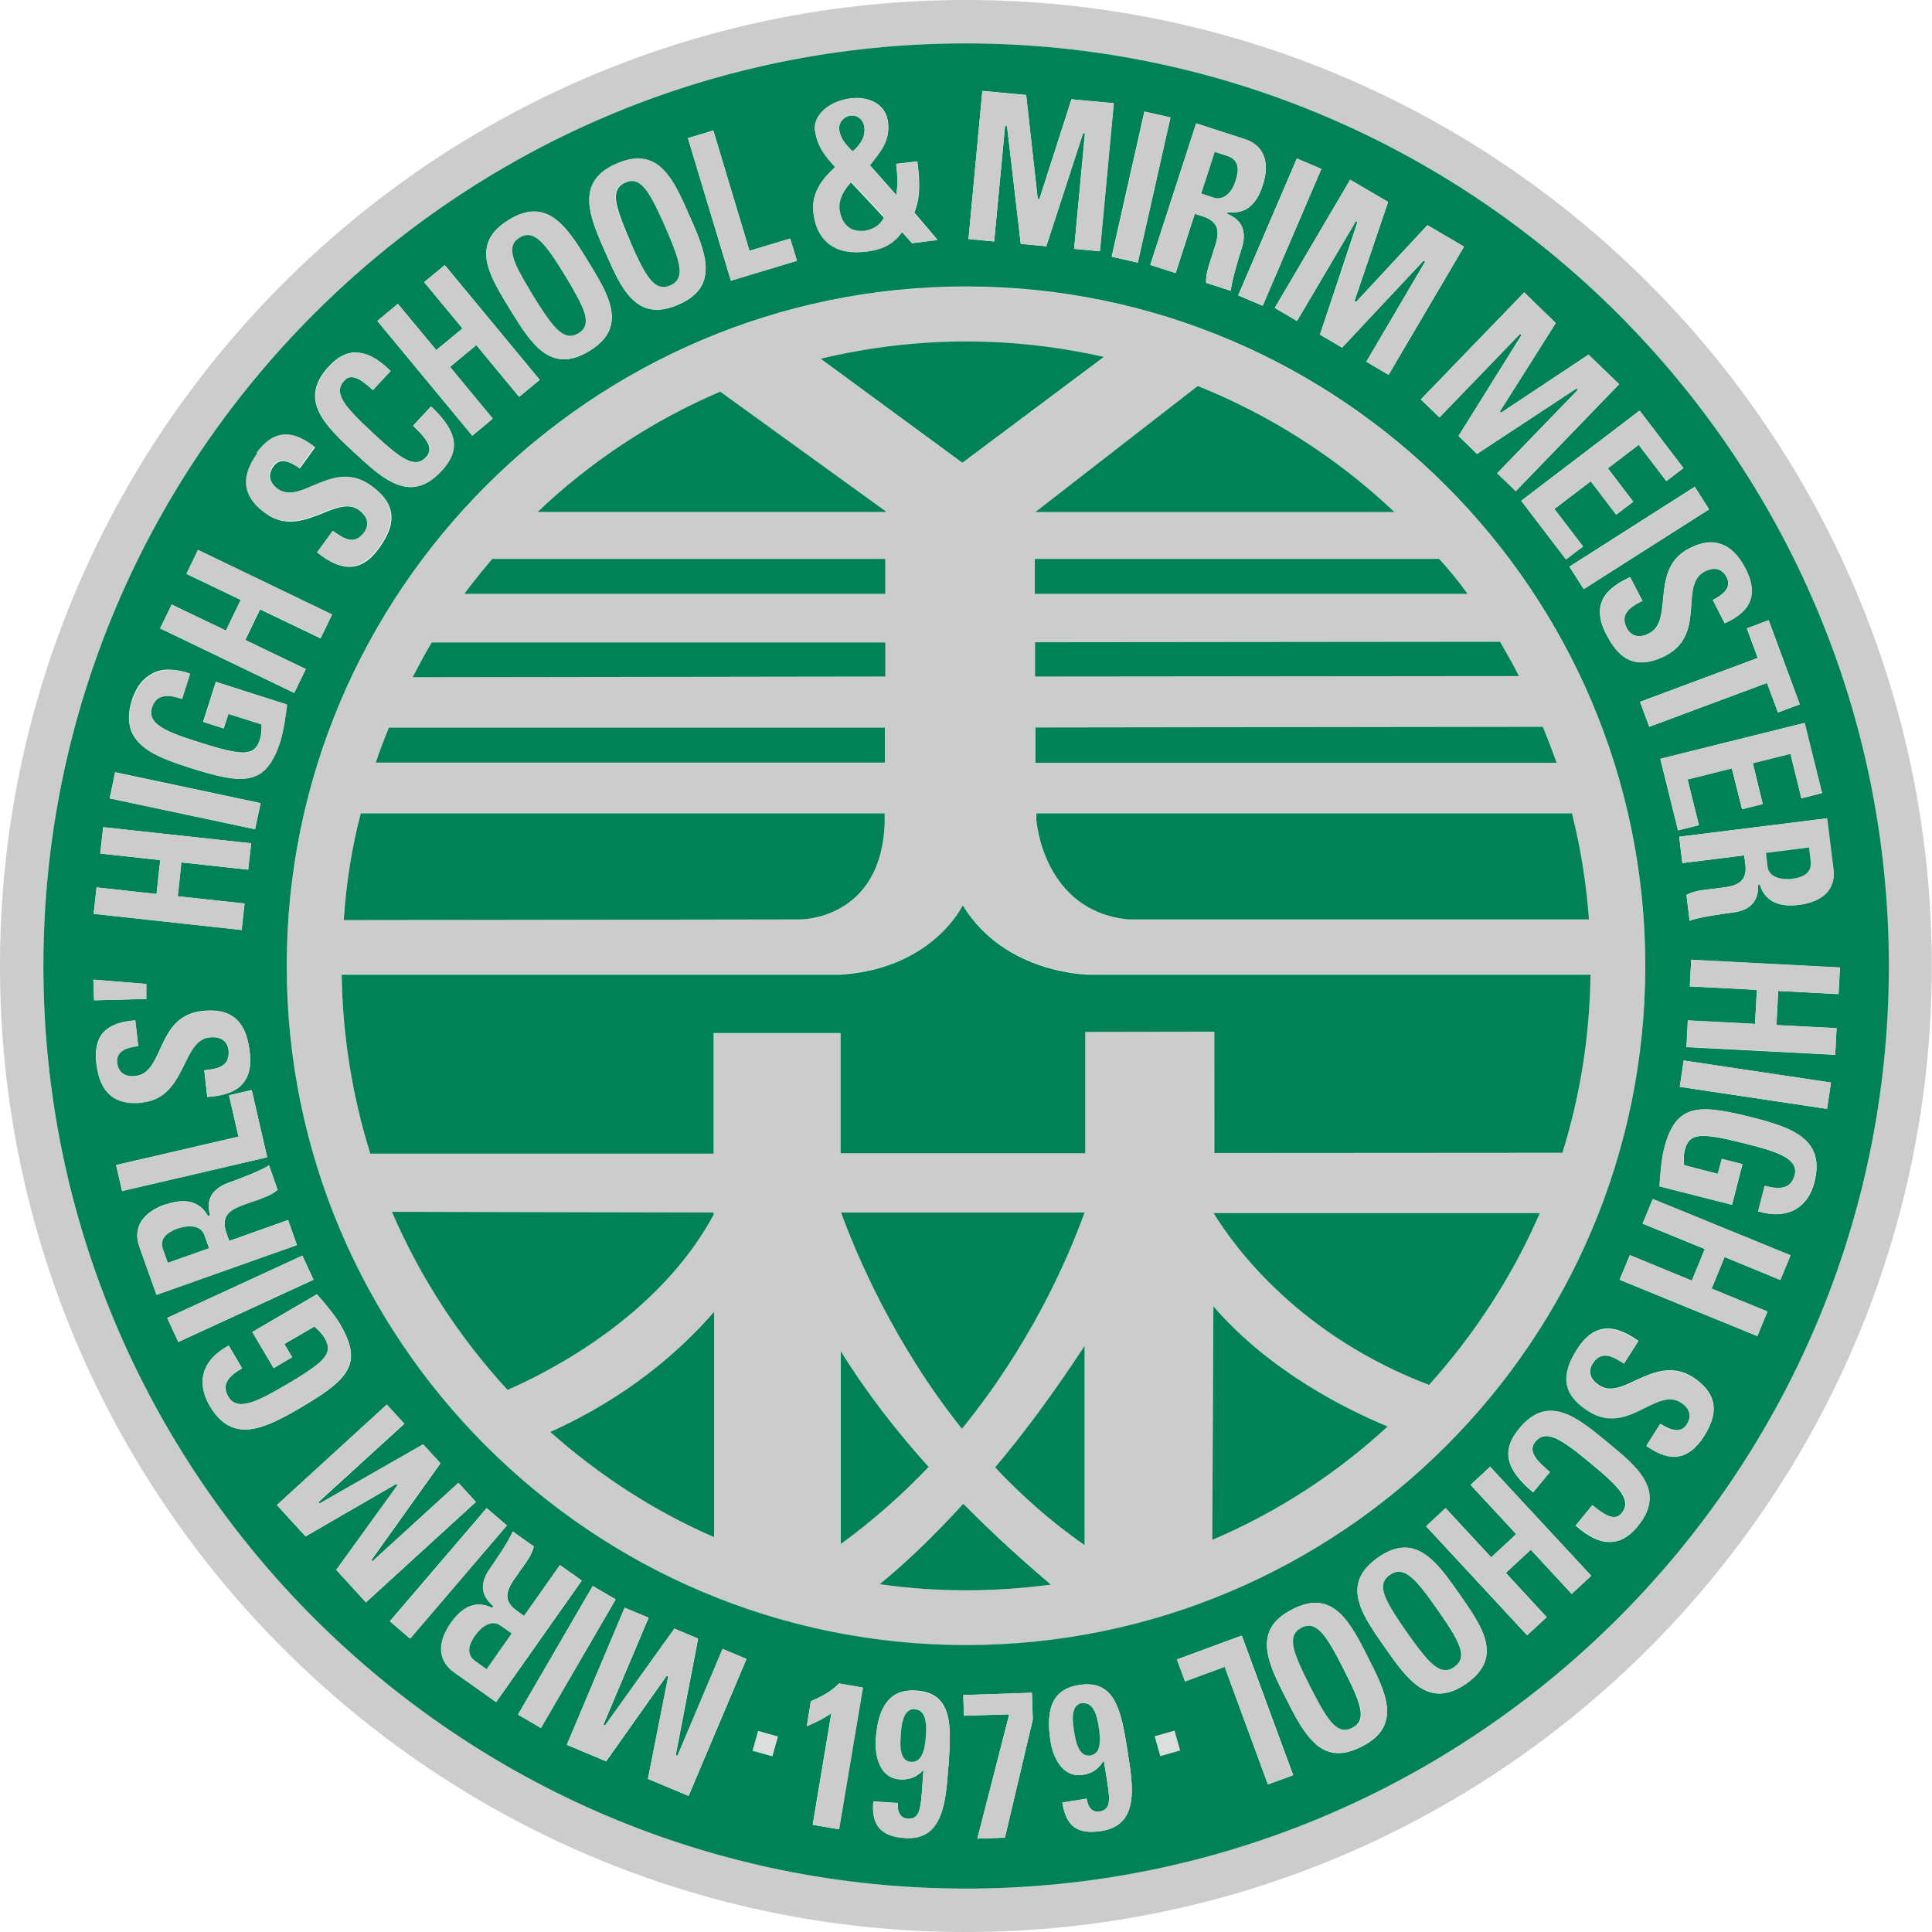 <?xml version="1.0" encoding="UTF-8"?>
<svg id="_레이어_2" data-name="레이어 2" xmlns="http://www.w3.org/2000/svg" viewBox="0 0 85.04 85.04">
  <defs>
    <style>
      .cls-1 {
        fill: #ccc;
      }

      .cls-2 {
        fill: none;
      }

      .cls-3 {
        fill: #dcdddd;
      }

      .cls-4 {
        fill: #008156;
      }
    </style>
  </defs>
  <g id="_레이어_1-2" data-name="레이어 1">
    <g>
      <path class="cls-4" d="M37.5,6.63l.03.03.03-.02c.37-.33.53-.66.49-1.01h0c-.02-.18-.09-.32-.2-.42-.11-.1-.26-.14-.42-.12-.27.03-.53.28-.49.63.05.4.34.7.56.91Z"/>
      <g>
        <path class="cls-2" d="M37.5,6.63l.03.03.03-.02c.37-.33.53-.66.49-1.01h0c-.02-.18-.09-.32-.2-.42-.11-.1-.26-.14-.42-.12-.27.03-.53.28-.49.63.05.4.34.7.56.91Z"/>
        <path class="cls-1" d="M42.51,0C19.08,0,0,19.08,0,42.52s19.08,42.52,42.51,42.52,42.52-19.08,42.52-42.52S65.96,0,42.51,0ZM42.51,83.13C20.13,83.13,1.91,64.9,1.91,42.52S20.13,1.91,42.51,1.91s40.62,18.22,40.62,40.61-18.23,40.61-40.62,40.61Z"/>
        <path class="cls-1" d="M12.62,42.53c0,16.48,13.41,29.89,29.9,29.89s29.9-13.42,29.9-29.89-13.41-29.91-29.9-29.91-29.9,13.43-29.9,29.91ZM19,28.29h19.97s-.01,1.49-.01,1.49l-20.81.03c.27-.52.55-1.03.84-1.52ZM17.12,32.04h21.83s0,1.54,0,1.54h-22.41c.17-.53.38-1.04.58-1.54ZM15.88,35.8h23.06v.45c-.18,4.28-3.74,4.22-3.74,4.22l-20.07.03c.11-1.61.35-3.19.75-4.7ZM17.25,53.34l14.16.03v.1c-2.4,4.43-7.15,6.87-9.07,7.71-2.1-2.3-3.83-4.92-5.09-7.84ZM24.22,63.03c3.44-1.54,5.75-3.6,7.2-5.29v9.92c-2.64-1.16-5.06-2.73-7.2-4.63ZM42.52,70c-1.29,0-2.55-.09-3.8-.27.85-.7,2.13-1.86,3.68-3.54,1.46,1.48,2.85,2.7,3.86,3.56-1.23.16-2.47.25-3.74.25ZM37.01,67.95v-8.49c1.13,1.85,2.49,3.57,3.86,5.09-1.12,1.18-2.41,2.33-3.86,3.39ZM47.74,68.01c-1.49-1.02-2.79-2.2-3.94-3.42,1.25-1.48,2.58-3.27,3.94-5.35v8.77ZM42.34,62.89c-2.97-3.72-4.62-7.63-5.32-9.52h10.72c-.81,2.24-2.47,5.93-5.4,9.52ZM53.36,67.78l.05-10.28c2.48,2.87,5.84,4.53,7.67,5.29-2.25,2.07-4.85,3.77-7.72,4.99ZM62.9,60.96c-5.66-2.16-8.49-5.95-9.48-7.56v-.03h14.36c-1.21,2.81-2.86,5.36-4.88,7.58ZM68.76,50.73h-15.33s.01-5.33.01-5.33h-5.67s0,5.35,0,5.35h-10.77v-5.28h-5.59s0,5.29,0,5.29h-15.11c-.78-2.49-1.22-5.13-1.26-7.88h21.97c4.06-.24,5.37-3.03,5.37-3.03,1.87,3.05,5.6,3.03,5.6,3.03h22.02c-.04,2.73-.46,5.36-1.24,7.84ZM69.93,40.47h-20.29c-3.73-.38-4.03-4.35-4.03-4.35l-.02-.04v-.28h23.58c.38,1.51.63,3.07.75,4.67ZM68.52,33.59h-22.94v-1.57l22.33-.03c.23.53.42,1.06.61,1.6ZM66.86,29.76l-21.29.02v-1.5s20.46-.02,20.46-.02c.29.49.58,1,.83,1.51ZM64.6,26.14h-19.03v-1.54s17.79,0,17.79,0c.44.5.86,1.01,1.25,1.54ZM61.38,22.54h-15.81l7.15-5.55c3.25,1.3,6.18,3.19,8.66,5.55ZM42.52,15.04c2.09,0,4.11.24,6.07.68l-6.23,4.66-6.24-4.58c2.06-.49,4.2-.76,6.4-.76ZM31.7,17.25l7.29,5.27v.03h-15.33c2.33-2.21,5.05-4.01,8.04-5.3ZM38.98,24.6v1.54h-18.53c.39-.53.81-1.04,1.23-1.54h17.31Z"/>
        <path class="cls-4" d="M38.97,26.14v-1.54s-17.3,0-17.3,0c-.42.5-.84,1.01-1.23,1.54h18.52Z"/>
        <path class="cls-4" d="M38.97,28.28h-19.97c-.3.5-.57,1.01-.84,1.53l20.81-.03v-1.5Z"/>
        <path class="cls-4" d="M38.95,32.03h-21.83c-.21.51-.41,1.02-.58,1.54h22.41s0-1.54,0-1.54Z"/>
        <path class="cls-4" d="M48.59,15.71c-1.96-.44-3.98-.68-6.07-.68-2.2,0-4.34.27-6.4.76l6.24,4.58,6.23-4.66Z"/>
        <path class="cls-4" d="M38.99,22.51l-7.29-5.27c-2.99,1.28-5.71,3.08-8.04,5.3h15.33v-.03Z"/>
        <path class="cls-4" d="M38.94,36.25v-.45H15.88c-.4,1.52-.64,3.09-.75,4.7l20.07-.03s3.57.05,3.74-4.22Z"/>
        <path class="cls-4" d="M61.38,22.54c-2.49-2.36-5.42-4.25-8.66-5.55l-7.15,5.55h15.81Z"/>
        <path class="cls-4" d="M40.87,64.56c-1.37-1.52-2.73-3.25-3.86-5.09v8.49c1.45-1.06,2.74-2.21,3.86-3.39Z"/>
        <path class="cls-4" d="M31.41,53.47v-.1l-14.16-.03c1.26,2.92,2.98,5.54,5.09,7.84,1.92-.84,6.68-3.28,9.07-7.71Z"/>
        <path class="cls-4" d="M42.4,66.19c-1.54,1.69-2.83,2.85-3.68,3.54,1.25.18,2.51.27,3.8.27s2.51-.09,3.74-.25c-1.01-.85-2.4-2.08-3.86-3.56Z"/>
        <path class="cls-4" d="M42.37,39.86s-1.31,2.78-5.37,3.04H15.04c.04,2.74.48,5.38,1.26,7.88h15.11s0-5.31,0-5.31h5.59v5.29h10.77v-5.34s5.68-.01,5.68-.01v5.34s15.32-.01,15.32-.01c.78-2.49,1.2-5.12,1.24-7.84h-22.02s-3.73.02-5.6-3.03Z"/>
        <path class="cls-4" d="M24.22,63.03c2.14,1.9,4.56,3.48,7.21,4.63v-9.92c-1.46,1.69-3.78,3.75-7.21,5.29Z"/>
        <path class="cls-4" d="M45.57,29.78l21.29-.02c-.26-.51-.54-1.01-.83-1.51l-20.47.02v1.5Z"/>
        <path class="cls-4" d="M53.42,53.4c.99,1.61,3.82,5.4,9.48,7.56,2.01-2.23,3.67-4.78,4.88-7.57h-14.36s0,.01,0,.01Z"/>
        <path class="cls-4" d="M45.6,36.08l.02.04s.29,3.97,4.03,4.35h20.29c-.12-1.6-.37-3.16-.75-4.67h-23.58v.28Z"/>
        <path class="cls-4" d="M42.34,62.89c2.93-3.59,4.59-7.28,5.4-9.52h-10.72c.69,1.89,2.35,5.8,5.32,9.52Z"/>
        <path class="cls-4" d="M45.58,33.58h22.94c-.19-.53-.39-1.06-.61-1.59l-22.33.03v1.56Z"/>
        <path class="cls-4" d="M53.41,57.5l-.05,10.28c2.87-1.22,5.47-2.92,7.72-4.99-1.83-.76-5.19-2.42-7.67-5.29Z"/>
        <path class="cls-4" d="M47.74,68.01v-8.77c-1.36,2.08-2.69,3.87-3.94,5.35,1.15,1.22,2.45,2.39,3.94,3.42Z"/>
        <path class="cls-4" d="M45.57,26.14h19.03c-.38-.53-.8-1.04-1.25-1.54h-17.8v1.54Z"/>
        <path class="cls-4" d="M42.51,1.91C20.13,1.91,1.91,20.13,1.91,42.52s18.22,40.61,40.61,40.61,40.62-18.22,40.62-40.61S64.9,1.91,42.51,1.91ZM78.31,43.62h-.04s-.08,1.46-.08,1.46v.04s2.65.14,2.65.14l-.06,1.17-6.55-.34.06-1.17,2.92.15h.04s.08-1.46.08-1.46v-.04s-2.95-.15-2.95-.15l.06-1.17,6.55.34-.06,1.17-2.61-.14ZM75.91,55.33l-.57,1.39,2.46,1.01-.45,1.08-6.06-2.48.45-1.08,2.73,1.12.57-1.39-2.74-1.12.45-1.08,6.06,2.48-.45,1.08-2.45-1.01ZM69.18,70.16l-1.8-1.95-1.1,1.02,1.8,1.95-.86.8-4.45-4.8.86-.8,2.01,2.17,1.1-1.02-2.01-2.17.86-.8,4.45,4.8-.86.8ZM65.42,72.92c-.08.44-.37.83-.88,1.19-1.66,1.15-2.6-.19-3.6-1.62-.68-.97-1.32-1.88-1.17-2.74.08-.44.37-.83.88-1.19.44-.31.83-.44,1.18-.44.98,0,1.68,1.01,2.42,2.06h0s.03-.02.03-.02h0s0,0,0,0h0s-.03.02-.03.02c.68.97,1.32,1.89,1.17,2.73ZM57.9,76.75c-.51-.45-.89-1.19-1.29-1.98-.79-1.55-1.53-3.02.27-3.93.37-.19.71-.29,1.02-.29.37,0,.71.14,1.02.41.51.45.89,1.19,1.29,1.98h0s.03-.01.03-.01h0l-.03.02c.79,1.55,1.53,3.02-.27,3.93-.82.42-1.47.38-2.04-.12ZM55.81,78.55l-1.89-5.15v-.04s-1.76.64-1.76.64l-.35-.96,2.85-1.05,2.26,6.14-1.1.4ZM70.09,66.26c.47.38.76.54.99.52.11-.01.21-.07.29-.17.23-.28.22-.56-.02-.92-.24-.34-.69-.75-1.35-1.29-1.29-1.07-1.95-1.51-2.43-.93-.37.44.19.92.59,1.28l.06.05-.74.89c-1.22-1.02-1.4-1.86-.62-2.8.58-.71,1.2-.93,1.92-.7.65.21,1.29.74,1.97,1.3h0s.02-.03.02-.03l-.02.03c1.34,1.11,2.61,2.16,1.32,3.71-.35.42-.71.64-1.12.67-.49.04-1.01-.2-1.6-.72l.73-.89ZM72.47,63.63l.61-.96c.4.25.89.47,1.17.02.23-.36.14-.72-.26-.97-.48-.31-1.01-.04-1.56.23-.72.36-1.54.77-2.51.15-.64-.41-.96-.87-.97-1.41,0-.5.25-.97.48-1.32.32-.5.68-.79,1.09-.87.46-.09.98.08,1.6.52l-.63.99c-.47-.3-.99-.61-1.38,0-.23.36-.11.72.31.98.46.29,1,.04,1.57-.23.74-.34,1.59-.73,2.51-.15.5.32.8.69.9,1.1.1.44-.03.94-.39,1.5-.32.5-.67.79-1.08.86-.43.08-.9-.07-1.45-.46ZM45.17,4.19l.5,4.54v.03s.08,0,.08,0l1.41-4.39,1.86.17-.61,6.52-1.13-.11.47-5.05v-.04s-.08,0-.08,0l-1.62,4.98-1.12-.11-.6-5.15v-.03s-.09,0-.09,0l-.48,5.08-1.13-.11.61-6.52,1.93.18ZM51.52,5.17l-1.44,6.39-1.15-.26,1.44-6.39,1.15.26ZM54.81,6.13c.39.13.67.37.81.71.14.35.13.81-.04,1.32-.28.88-.79,1.27-1.51,1.18h-.03s-.03.07-.03.07l.05.02c.28.13.93.45.59,1.52-.12.38-.46,1.48-.47,1.85l-1.09-.35c-.02-.36.1-.71.21-1.05.02-.06.04-.11.06-.17l.04-.14c.15-.45.28-.84.12-1.15-.09-.19-.29-.33-.59-.42l-.34-.11-.84,2.61-1.12-.36,2.02-6.23,2.16.7ZM58.16,7.44l-2.58,6.02-1.08-.46,2.58-6.02,1.08.46ZM61.1,8.89l-1.47,4.33v.03s.06.04.06.04l3.14-3.38,1.61.95-3.32,5.64-.98-.58,2.57-4.37.02-.03-.08-.04-3.58,3.82-.97-.57,1.64-4.93v-.03s-.06-.04-.06-.04l-2.59,4.4-.98-.58,3.32-5.64,1.67.98ZM68.48,14.22l-2.44,3.86-.02.03.06.05,3.84-2.55,1.35,1.3-4.55,4.71-.82-.79,3.55-3.67-.06-.06-4.38,2.88-.81-.79,2.75-4.41.02-.03-.06-.06-3.55,3.68-.82-.79,4.55-4.71,1.39,1.35ZM74.6,21.43l.63.99-5.52,3.51-.63-.99,5.51-3.51ZM73.35,21.18l-1.22-1.6-1.33,1.01-.03.02,1.12,1.47-.75.57-1.12-1.47-1.57,1.2-.03.02,1.26,1.65-.75.57-1.97-2.58,5.21-3.97,1.93,2.53-.75.57ZM79.18,39.83c-.92.11-1.49-.18-1.71-.87v-.03s-.09.01-.09.01v.06c0,.28,0,1.04-1.13,1.17-.42.05-1.54.21-1.88.36l-.14-1.14c.31-.17.68-.21,1.03-.25.06,0,.13-.01.19-.02l.14-.02c.47-.06.88-.1,1.1-.38.13-.16.17-.4.13-.71l-.05-.36-2.72.34-.14-1.16,6.5-.81.28,2.25c.11.86-.45,1.42-1.52,1.56ZM79.29,35.13l-.47-1.91v-.04s-1.63.4-1.63.4h-.04s.44,1.81.44,1.81l-.91.23-.44-1.76v-.04s-1.92.48-1.92.48h-.04s.5,2.02.5,2.02l-.92.23-.78-3.15,6.35-1.58.77,3.09-.91.23ZM78.26,31.36l-.48-1.3-5.18,1.93-.41-1.1,5.18-1.93-.48-1.3.96-.36,1.37,3.7-.96.36ZM77.04,26.41c-.15.41-.51.75-1.13,1.02l-.52-1.02c.42-.22.85-.53.61-1-.09-.18-.22-.3-.38-.35-.17-.06-.37-.03-.59.09-.51.26-.55.85-.59,1.47-.05.8-.11,1.71-1.14,2.24-.56.29-1.05.36-1.46.23-.57-.18-.91-.73-1.15-1.19-.27-.52-.34-.99-.2-1.38.15-.44.57-.8,1.26-1.12l.54,1.04c-.49.25-1.03.55-.69,1.2.09.17.21.28.36.33.18.06.41.03.64-.1.48-.25.54-.84.6-1.48.08-.82.17-1.74,1.13-2.24.54-.28.99-.35,1.4-.21.43.14.8.5,1.1,1.09.27.53.34.98.2,1.37ZM77.39,53.33l.29-1.13c.35.09.73.15,1,0,.15-.09.26-.25.32-.47.2-.79-.97-1.08-2.21-1.4-1.98-.5-2.44-.45-2.63.29-.05.18-.06.41-.03.64v.03s1.45.37,1.45.37h.04s.17-.65.17-.65l.91.23-.46,1.79-3.19-.81c.02-.36.08-1.18.2-1.65.52-2.02,1.53-1.98,3.9-1.38,1.77.45,3.19.97,2.72,2.83-.14.57-.44.99-.85,1.22-.43.24-.99.27-1.62.08ZM73.94,47.84l.17-1.16,6.48.97-.17,1.16-6.48-.97ZM42.52,12.61c16.49,0,29.9,13.43,29.9,29.91s-13.41,29.89-29.9,29.89-29.9-13.42-29.9-29.89,13.41-29.91,29.9-29.91ZM47.28,80.42c-.27-.2-.44-.56-.52-1.08l1.07-.17c.03.18.08.32.15.41.1.13.25.18.41.16.16-.03.27-.08.33-.18.17-.23.09-.67-.05-1.55-.02-.13-.04-.27-.07-.42l-.02-.1-.05.08c-.2.31-.48.49-.85.55-.29.05-.55-.01-.77-.17-.33-.24-.58-.72-.67-1.31-.24-1.51.15-2.29,1.24-2.47.49-.08.87-.01,1.16.2.63.46.8,1.52,1,2.75v.02c.24,1.49.51,3.18-1.14,3.45-.55.09-.94.03-1.22-.17ZM43.02,80.93l1.39-5.42v-.05s-1.98.06-1.98.06l-.03-.91,3.02-.1.04,1.18-1.23,5.2-1.22.04ZM41.74,77.78v.02c-.11,1.51-.23,3.21-1.9,3.1-.56-.04-.92-.18-1.14-.44-.22-.26-.31-.64-.26-1.17l1.08.07c-.01.19,0,.33.06.44.07.15.2.24.36.25.56.04.59-.41.67-1.62,0-.13.02-.28.03-.43v-.1s-.06.07-.06.07c-.27.26-.58.37-.96.35-.29-.02-.53-.13-.71-.34-.27-.31-.4-.83-.36-1.44.1-1.5.68-2.2,1.76-2.13.49.03.85.18,1.09.46.51.59.43,1.66.35,2.9ZM35.77,80.32l.82-4.91-.07.05c-.29.19-.63.36-1.01.52l.18-1.1c.4-.17.86-.39,1.24-.78l1.04.18-1.05,6.24-1.16-.2ZM28.52,78.3l.89-4.48v-.03s-.06-.03-.06-.03l-2.67,3.77-1.73-.73,2.55-6.03,1.05.44-1.99,4.71.08.03,3.05-4.26,1.04.44-.98,5.1v.03s.07.03.07.03l1.99-4.71,1.05.44-2.55,6.03-1.79-.75ZM22.8,75.47l3.29-5.66,1.01.59-3.29,5.66-1.01-.59ZM17.49,65.37l-.05-.05-3.99,2.31-1.26-1.38,4.84-4.42.77.84-3.75,3.42-.03.03.06.06,4.55-2.6.76.83-3.02,4.23-.02.02.05.06,3.78-3.45.77.84-4.84,4.42-1.3-1.43,2.7-3.73ZM9.24,61.89c-.3-.51-.39-1.01-.26-1.47.14-.47.51-.89,1.09-1.19l.59,1c-.31.18-.63.4-.71.7-.05.17-.01.36.11.56.41.7,1.45.09,2.56-.55,1.25-.73,1.7-1.1,1.8-1.46.05-.18,0-.35-.13-.59-.1-.16-.25-.33-.43-.48l-.02-.02-1.29.75-.03.02.34.58-.81.48-.94-1.59,2.84-1.66c.23.25.77.89,1.02,1.31.42.72.56,1.25.44,1.72-.18.68-.92,1.23-2.24,2-1.57.92-2.95,1.55-3.92-.11ZM4.53,45.47c.28-.33.74-.51,1.42-.56l.13,1.13c-.3.04-.5.09-.65.18-.21.12-.3.31-.28.55.05.43.35.65.82.59.57-.07.81-.6,1.07-1.17.33-.73.71-1.56,1.85-1.69,1.65-.19,1.99.87,2.1,1.82.07.59-.03,1.04-.3,1.36-.3.35-.81.55-1.57.6l-.13-1.17c.43-.05.77-.11.95-.34.1-.13.14-.31.12-.54-.05-.42-.36-.63-.86-.57-.54.06-.8.6-1.08,1.17-.36.74-.77,1.57-1.85,1.69-1.22.14-1.88-.42-2.03-1.71-.07-.59.03-1.04.29-1.35ZM6.89,39.35l.16-1.49-2.64-.29.13-1.16,6.51.71-.13,1.16-2.94-.32-.16,1.49,2.94.32-.13,1.16-6.51-.71.13-1.16,2.64.29ZM9.91,27.74l.03.02.64-1.32.02-.03-2.39-1.15.51-1.05,5.9,2.84-.51,1.05-2.63-1.26-.03-.02-.65,1.35,2.66,1.28-.51,1.05-5.9-2.84.51-1.05,2.35,1.13ZM15.66,15.52c.48,0,.98.27,1.53.81l-.78.84c-.44-.41-.73-.58-.96-.57-.11,0-.21.05-.3.15-.51.55.01,1.15,1.24,2.29.92.86,1.47,1.3,1.9,1.3,0,0,.01,0,.02,0,.17,0,.31-.08.45-.23.39-.42-.13-.93-.52-1.31l-.06-.06.79-.85c1.17,1.1,1.3,1.93.46,2.84-.43.46-.85.69-1.3.71-.87.03-1.68-.73-2.55-1.53h0c-1.27-1.19-2.48-2.31-1.1-3.79.37-.4.75-.6,1.16-.61,0,0,.02,0,.02,0ZM17.51,13.37l1.67,2.01.02.03,1.13-.93.03-.02-1.69-2.04.91-.75,4.18,5.05-.91.75-1.86-2.25-.02-.03-1.16.96,1.88,2.28-.9.75-4.18-5.05.9-.75ZM21.44,10.82c.1-.44.41-.81.95-1.14.42-.26.79-.37,1.12-.37,1.02,0,1.69,1.07,2.38,2.2.62,1.01,1.2,1.96,1,2.8-.1.44-.41.81-.95,1.14-1.72,1.05-2.58-.35-3.49-1.83h0c-.62-1.01-1.21-1.96-1.01-2.8ZM30.35,9.5c.45,1.03.92,2.1.61,2.91-.16.42-.52.75-1.1,1-1.85.81-2.51-.7-3.21-2.29-.48-1.08-.92-2.1-.61-2.91.16-.42.52-.75,1.1-1,.36-.16.67-.22.94-.22,1.16,0,1.7,1.23,2.26,2.52ZM31.4,5.75l1.59,5.29,1.79-.54.3.98-2.91.87-1.89-6.27,1.12-.34ZM13.87,19.69l-.67.93c-.39-.27-.86-.52-1.17-.08-.25.35-.18.71.21.99.46.33,1.01.1,1.58-.15.74-.32,1.58-.68,2.52,0,.62.44.91.92.89,1.46-.02.5-.31.96-.55,1.3-.35.48-.73.75-1.14.8-.46.06-.97-.14-1.56-.61l.69-.95c.45.32.96.67,1.38.07.11-.15.15-.31.13-.47-.03-.19-.16-.37-.38-.53-.44-.32-1-.1-1.59.14-.76.3-1.63.65-2.51.01-.48-.35-.76-.73-.83-1.15-.07-.44.09-.94.48-1.48.35-.49.72-.75,1.13-.8.43-.06.9.12,1.42.54ZM6.44,43.97l-2.3.06-.03-.91,2.33.19v.67ZM7.47,29.48c.28,0,.58.06.89.17l-.35,1.11c-.34-.11-.72-.2-.99-.06-.16.08-.27.23-.34.45-.05.17-.04.33.03.47.24.47,1.14.76,2.09,1.06,1.94.62,2.41.59,2.64-.13.07-.23.08-.48.07-.64v-.03s-1.46-.46-1.46-.46l-.21.64-.9-.29.56-1.76,3.13,1c-.04.36-.15,1.17-.3,1.63-.64,1.99-1.65,1.89-3.98,1.15-1.14-.36-2.12-.73-2.51-1.48-.21-.41-.22-.91-.03-1.51.18-.56.5-.96.92-1.17.22-.11.46-.16.73-.16ZM11.47,35.35l-.24,1.15-6.4-1.36.24-1.15,6.4,1.36ZM10.46,50.04h.04s-.42-1.83-.42-1.83l1-.23.68,2.96-6.39,1.48-.26-1.14,5.35-1.24ZM7.28,53.02c.29-.1.55-.15.78-.15.47,0,.84.21,1.08.63l.02.03.08-.03v-.06c-.07-.28-.23-1.01.84-1.39.4-.14,1.46-.54,1.76-.76l.38,1.08c-.27.23-.62.35-.96.47-.06.02-.12.04-.18.06l-.14.05c-.45.16-.84.29-.99.61-.09.19-.08.43.02.72l.12.34,2.59-.92.39,1.1-6.18,2.19-.76-2.13c-.29-.81.13-1.49,1.15-1.85ZM13.31,55.27l.49,1.06-5.95,2.74-.49-1.06,5.95-2.74ZM17.16,71.36l4.26-4.98.89.76-4.26,4.98-.89-.76ZM19.85,71.44c.38-.54.79-.81,1.24-.81.18,0,.36.04.55.13h.03s.05-.06.05-.06l-.04-.04c-.21-.19-.76-.7-.11-1.62,0-.01.85-1.21,1-1.63l.93.66c-.09.35-.3.65-.51.94-.04.05-.07.1-.11.15l-.08.12c-.28.39-.51.72-.46,1.06.03.21.18.4.44.58l.29.21,1.58-2.24.96.68-3.77,5.35-1.85-1.31c-.7-.5-.75-1.29-.13-2.17ZM37.7,4.31c.32,0,.69.08.97.3.24.19.38.45.42.78.09.76-.3,1.25-.67,1.72-.04.05-.08.1-.11.14l-.02.02,1.17,1.32v-.08c.06-.43.06-.68-.01-1.3l.93-.11c.08.67.18,1.5-.13,2.24v.02s1.02,1.2,1.02,1.2l-1.12.14-.44-.49-.03.04c-.43.6-1.02.75-1.55.82-.69.08-1.24-.03-1.64-.34-.37-.29-.6-.75-.68-1.36-.11-.89.41-1.51.92-1.99l.03-.03-.02-.03c-.32-.36-.76-.85-.85-1.55-.09-.71.6-1.33,1.6-1.45.07,0,.15-.01.23-.01Z"/>
        <polygon class="cls-1" points="31.8 72.58 29.81 77.29 29.74 77.25 29.74 77.22 30.72 72.12 29.68 71.68 26.63 75.94 26.56 75.91 28.54 71.2 27.49 70.76 24.95 76.79 26.67 77.52 29.34 73.76 29.41 73.79 29.4 73.82 28.52 78.3 30.31 79.05 32.85 73.02 31.8 72.58"/>
        <polygon class="cls-1" points="26.09 69.81 22.8 75.47 23.81 76.06 27.1 70.4 26.09 69.81"/>
        <path class="cls-1" d="M19.98,73.61l1.85,1.31,3.77-5.35-.96-.68-1.58,2.24-.29-.21c-.26-.18-.4-.37-.44-.58-.06-.34.18-.68.46-1.06l.08-.12c.04-.05.07-.1.11-.15.21-.29.43-.59.51-.94l-.93-.66c-.14.42-.99,1.62-1,1.63-.65.92-.1,1.43.11,1.62l.04.04-.05.07h-.03c-.19-.1-.37-.15-.55-.15-.44,0-.86.27-1.24.81-.62.88-.57,1.67.13,2.17ZM20.91,72c.28-.4.73-.72,1.13-.44l.48.34-1.1,1.57-.48-.34c-.37-.26-.38-.63-.03-1.13Z"/>
        <path class="cls-4" d="M20.94,73.13l.48.34,1.1-1.57-.48-.34c-.4-.29-.85.04-1.13.44-.35.5-.34.87.03,1.13Z"/>
        <rect class="cls-1" x="16.46" y="68.67" width="6.55" height="1.17" transform="translate(-45.73 39.27) rotate(-49.48)"/>
        <polygon class="cls-1" points="20.94 66.11 20.17 65.27 16.39 68.72 16.34 68.66 16.36 68.63 19.38 64.4 18.62 63.57 14.07 66.17 14.01 66.11 14.04 66.08 17.79 62.66 17.02 61.82 12.19 66.24 13.45 67.62 17.44 65.31 17.49 65.37 14.79 69.1 16.1 70.53 20.94 66.11"/>
        <path class="cls-1" d="M15.4,60c.12-.46-.01-.99-.44-1.72-.25-.42-.79-1.06-1.02-1.31l-2.84,1.66.94,1.59.81-.48-.34-.58.03-.02,1.29-.75.02.02c.18.15.34.32.43.48.14.24.18.41.13.59-.09.36-.55.73-1.8,1.46-1.1.65-2.14,1.26-2.56.55-.12-.2-.15-.38-.11-.56.08-.3.4-.52.71-.7l-.59-1c-.58.31-.96.72-1.09,1.19-.13.45-.04.96.26,1.47.97,1.66,2.35,1.03,3.92.11,1.32-.77,2.06-1.32,2.24-2Z"/>
        <rect class="cls-1" x="7.31" y="56.58" width="6.55" height="1.17" transform="translate(-22.96 9.68) rotate(-24.74)"/>
        <path class="cls-1" d="M6.89,57l6.18-2.19-.39-1.1-2.59.92-.12-.34c-.11-.3-.11-.53-.02-.72.15-.31.54-.45.99-.61l.14-.05c.06-.02.12-.04.18-.06.34-.12.69-.24.96-.47l-.38-1.08c-.3.21-1.35.61-1.76.76-1.06.38-.91,1.11-.85,1.39v.06s-.07.03-.07.03l-.02-.03c-.24-.42-.6-.63-1.08-.63-.23,0-.49.05-.78.15-1.02.36-1.43,1.03-1.15,1.85l.76,2.13ZM7.23,54.48c.1-.16.3-.29.6-.4.46-.16,1.01-.17,1.18.3l.2.56-1.81.64-.2-.56c-.07-.2-.06-.39.03-.54Z"/>
        <path class="cls-4" d="M7.39,55.58l1.81-.64-.2-.56c-.16-.47-.72-.46-1.18-.3-.3.11-.49.24-.6.4-.1.15-.11.33-.03.54l.2.56Z"/>
        <polygon class="cls-1" points="11.76 50.94 11.08 47.98 10.08 48.22 10.5 50.04 10.46 50.04 5.11 51.29 5.38 52.43 11.76 50.94"/>
        <path class="cls-1" d="M6.28,48.53c1.08-.12,1.49-.96,1.85-1.69.28-.57.54-1.11,1.08-1.17.5-.06.81.15.86.57.03.23-.01.4-.12.54-.18.23-.52.29-.95.34l.13,1.17c.76-.05,1.27-.24,1.57-.6.27-.32.37-.77.3-1.36-.11-.94-.45-2-2.1-1.82-1.14.13-1.52.96-1.85,1.69-.26.57-.5,1.1-1.07,1.17-.47.05-.77-.16-.82-.59-.03-.24.07-.43.28-.55.15-.09.35-.14.65-.18l-.13-1.13c-.67.04-1.14.22-1.42.56-.26.31-.36.75-.29,1.35.15,1.29.81,1.85,2.03,1.71Z"/>
        <polygon class="cls-1" points="4.14 44.03 6.44 43.97 6.44 43.31 4.11 43.12 4.14 44.03"/>
        <polygon class="cls-1" points="10.64 40.94 10.77 39.77 7.83 39.45 7.99 37.96 10.93 38.28 11.06 37.12 4.55 36.41 4.42 37.57 7.06 37.86 6.89 39.35 4.25 39.06 4.13 40.23 10.64 40.94"/>
        <rect class="cls-1" x="7.56" y="31.97" width="1.17" height="6.54" transform="translate(-28.02 35.91) rotate(-78.03)"/>
        <path class="cls-1" d="M5.82,30.81c-.19.6-.18,1.09.03,1.51.39.75,1.37,1.11,2.51,1.48,2.33.74,3.34.84,3.98-1.15.15-.46.26-1.28.3-1.63l-3.13-1-.56,1.76.9.29.21-.64,1.46.46v.03c.01.17,0,.41-.07.64-.23.73-.7.75-2.64.13-.95-.3-1.85-.59-2.09-1.06-.07-.14-.09-.3-.03-.47.07-.22.19-.37.34-.45.28-.14.66-.05.99.06l.35-1.11c-.31-.12-.62-.17-.89-.17s-.51.05-.73.16c-.42.21-.74.61-.92,1.17Z"/>
        <polygon class="cls-1" points="12.95 30.5 13.46 29.45 10.79 28.17 11.44 26.81 11.48 26.83 14.11 28.09 14.61 27.04 8.71 24.2 8.2 25.26 10.59 26.4 10.58 26.44 9.94 27.76 9.91 27.74 7.55 26.61 7.05 27.66 12.95 30.5"/>
        <path class="cls-1" d="M11.32,19.95c-.39.54-.55,1.04-.48,1.48.07.42.35.81.83,1.15.88.64,1.75.29,2.51-.01.59-.23,1.15-.46,1.59-.14.22.16.35.34.38.53.03.16-.02.32-.13.47-.43.59-.93.25-1.38-.07l-.69.95c.59.47,1.1.67,1.56.61.41-.05.79-.33,1.14-.8.25-.34.53-.8.55-1.3.02-.54-.27-1.02-.89-1.46-.94-.67-1.77-.31-2.52,0-.57.25-1.11.48-1.58.15-.38-.28-.46-.64-.21-.99.31-.43.79-.19,1.17.08l.67-.93c-.53-.42-.99-.6-1.42-.54-.41.05-.78.32-1.13.8Z"/>
        <path class="cls-1" d="M15.59,19.91h0c.86.81,1.68,1.56,2.55,1.53.45-.02.88-.25,1.3-.71.85-.91.72-1.73-.46-2.84l-.79.85.06.06c.38.37.91.89.52,1.31-.14.15-.28.22-.45.23,0,0-.01,0-.02,0-.43,0-.98-.44-1.9-1.3-1.23-1.14-1.75-1.74-1.24-2.29.09-.1.19-.14.3-.15.23,0,.52.16.96.57l.78-.84c-.55-.55-1.06-.81-1.53-.81,0,0-.02,0-.02,0-.41,0-.78.21-1.16.61-1.37,1.48-.17,2.6,1.1,3.79Z"/>
        <polygon class="cls-1" points="21.69 18.42 19.8 16.14 20.96 15.19 20.99 15.21 22.85 17.46 23.75 16.72 19.57 11.67 18.67 12.42 20.36 14.46 20.33 14.48 19.2 15.42 19.18 15.39 17.51 13.37 16.61 14.12 20.78 19.17 21.69 18.42"/>
        <path class="cls-1" d="M22.45,13.62c.91,1.48,1.77,2.88,3.49,1.83.53-.33.84-.7.95-1.14.2-.85-.38-1.8-1-2.8-.69-1.12-1.35-2.2-2.38-2.2-.33,0-.7.11-1.12.37-.53.33-.84.7-.95,1.14-.2.84.39,1.79,1.01,2.8h0ZM22.87,10.46c.64-.39,1.12.24,2,1.67.45.73.75,1.26.86,1.66.12.42.04.69-.27.88-.12.08-.24.11-.36.11-.48,0-.93-.63-1.64-1.78-.45-.73-.75-1.26-.86-1.66-.12-.42-.04-.69.27-.88Z"/>
        <path class="cls-4" d="M23.46,13c.71,1.15,1.16,1.78,1.64,1.78.12,0,.24-.04.36-.11.31-.19.39-.46.27-.88-.12-.4-.42-.93-.86-1.66-.88-1.43-1.36-2.06-2-1.67-.31.19-.39.46-.27.88.11.4.42.93.86,1.66Z"/>
        <path class="cls-1" d="M26.04,8.2c-.31.8.13,1.83.61,2.91.7,1.59,1.36,3.1,3.21,2.29.57-.25.93-.58,1.1-1,.32-.81-.15-1.88-.61-2.91-.56-1.29-1.1-2.52-2.26-2.52-.28,0-.59.07-.94.22-.58.25-.94.58-1.1,1ZM27.51,8.04c.68-.3,1.08.39,1.75,1.93.51,1.17.75,1.84.59,2.24-.06.15-.18.27-.36.35-.1.05-.2.07-.3.07-.52,0-.89-.7-1.46-2-.52-1.17-.75-1.84-.59-2.25.06-.15.18-.27.36-.35Z"/>
        <path class="cls-4" d="M27.74,10.63c.57,1.3.94,2,1.46,2,.09,0,.19-.02.3-.07.18-.08.3-.19.36-.35.16-.4-.08-1.07-.59-2.24-.68-1.54-1.07-2.23-1.75-1.93-.18.08-.3.19-.36.35-.16.4.08,1.07.59,2.25Z"/>
        <polygon class="cls-1" points="35.08 11.48 34.78 10.5 32.99 11.04 31.4 5.75 30.28 6.08 32.17 12.36 35.08 11.48"/>
        <path class="cls-1" d="M35.88,5.78c.08.7.52,1.19.85,1.55l.02.03-.03.03c-.52.48-1.03,1.1-.92,1.99.07.61.3,1.06.68,1.36.4.31.95.43,1.64.34.52-.06,1.11-.21,1.55-.82l.03-.04.44.49,1.12-.14-1.03-1.2v-.02c.31-.74.22-1.57.14-2.24l-.93.11c.07.62.08.86.02,1.3v.08s-1.18-1.32-1.18-1.32l.02-.02s.08-.1.11-.14c.38-.47.77-.96.67-1.72-.04-.33-.18-.6-.42-.78-.28-.22-.65-.3-.97-.3-.08,0-.16,0-.23.01-1,.12-1.69.75-1.6,1.45ZM38.92,9.56v.02c-.18.32-.49.52-.89.57-.05,0-.1,0-.14,0-.23,0-.43-.07-.58-.21-.18-.16-.3-.42-.34-.73-.06-.47.23-.89.48-1.17l.03-.03,1.45,1.54ZM37.43,5.09c.17-.02.31.02.42.12.11.09.18.24.2.42h0c.04.34-.12.67-.49,1.01l-.03.02-.03-.03c-.22-.22-.51-.51-.56-.91-.04-.34.22-.59.49-.63Z"/>
        <path class="cls-4" d="M37.44,8.05c-.25.28-.54.7-.48,1.17.04.32.16.57.34.73.15.14.35.21.58.21.05,0,.1,0,.14,0,.4-.05.71-.25.88-.57v-.02s-1.44-1.54-1.44-1.54l-.03.03Z"/>
        <polygon class="cls-1" points="43.76 10.63 44.24 5.54 44.33 5.55 44.33 5.58 44.93 10.74 46.06 10.84 47.68 5.86 47.76 5.87 47.76 5.91 47.28 10.96 48.42 11.06 49.03 4.55 47.17 4.37 45.76 8.76 45.68 8.76 45.68 8.73 45.17 4.19 43.24 4.01 42.63 10.52 43.76 10.63"/>
        <rect class="cls-1" x="46.96" y="7.65" width="6.55" height="1.17" transform="translate(31.18 55.44) rotate(-77.33)"/>
        <path class="cls-1" d="M51.75,12.02l.84-2.61.34.11c.3.1.49.24.59.42.16.31.03.7-.12,1.15l-.04.14c-.02.06-.04.11-.06.17-.11.34-.23.69-.21,1.05l1.09.35c.01-.37.35-1.48.47-1.85.35-1.07-.31-1.38-.59-1.52l-.05-.02.03-.08h.03c.72.1,1.23-.29,1.51-1.17.17-.51.18-.97.04-1.32-.14-.34-.42-.59-.81-.71l-2.16-.7-2.02,6.23,1.12.36ZM52.9,8.48l.58-1.79.56.18c.43.14.55.49.36,1.07-.13.4-.39.78-.76.78-.06,0-.12,0-.19-.03l-.56-.18v-.04Z"/>
        <path class="cls-4" d="M53.63,8.72c.37,0,.64-.38.76-.78.19-.58.07-.93-.36-1.07l-.56-.18-.58,1.79v.04s.55.18.55.18c.07.02.13.03.19.03Z"/>
        <rect class="cls-1" x="53.06" y="9.63" width="6.55" height="1.17" transform="translate(24.73 57.95) rotate(-66.77)"/>
        <polygon class="cls-1" points="57.09 14.13 59.69 9.73 59.76 9.77 59.75 9.8 58.1 14.73 59.08 15.3 62.66 11.48 62.73 11.51 62.71 11.55 60.14 15.92 61.12 16.5 64.44 10.85 62.83 9.91 59.69 13.29 59.62 13.25 59.63 13.22 61.1 8.89 59.43 7.91 56.11 13.56 57.09 14.13"/>
        <polygon class="cls-1" points="63.36 18.38 66.91 14.7 66.97 14.76 66.95 14.78 64.2 19.19 65.02 19.98 69.39 17.1 69.45 17.16 65.9 20.83 66.72 21.62 71.27 16.91 69.92 15.61 66.08 18.16 66.02 18.11 66.04 18.08 68.48 14.22 67.09 12.87 62.54 17.58 63.36 18.38"/>
        <polygon class="cls-1" points="66.96 22.05 68.93 24.63 69.68 24.06 68.42 22.41 68.45 22.38 70.02 21.19 71.14 22.66 71.89 22.09 70.77 20.62 70.8 20.6 72.13 19.58 73.35 21.18 74.1 20.61 72.17 18.08 66.96 22.05"/>
        <rect class="cls-1" x="68.89" y="23.1" width="6.54" height="1.17" transform="translate(-1.43 42.48) rotate(-32.5)"/>
        <path class="cls-1" d="M75.74,23.95c-.41-.13-.87-.06-1.4.21-.97.5-1.06,1.42-1.13,2.24-.06.63-.12,1.23-.6,1.48-.24.12-.46.16-.64.1-.15-.05-.28-.16-.36-.33-.33-.65.2-.94.69-1.2l-.54-1.04c-.69.31-1.1.68-1.26,1.12-.14.39-.07.85.2,1.38.24.46.58,1.01,1.15,1.19.41.13.9.05,1.46-.23,1.02-.53,1.08-1.44,1.14-2.24.04-.62.08-1.21.59-1.47.22-.11.42-.14.59-.09.16.05.29.17.38.35.24.47-.19.78-.61,1l.52,1.02c.62-.28.99-.61,1.13-1.02.14-.39.07-.83-.2-1.37-.3-.59-.67-.96-1.1-1.09Z"/>
        <polygon class="cls-1" points="76.89 27.66 77.37 28.96 72.19 30.9 72.59 31.99 77.77 30.06 78.26 31.36 79.22 31.01 77.85 27.3 76.89 27.66"/>
        <polygon class="cls-1" points="73.09 33.4 73.87 36.55 74.78 36.32 74.28 34.31 74.32 34.3 76.23 33.82 76.24 33.86 76.68 35.62 77.59 35.39 77.15 33.6 77.19 33.59 78.81 33.18 78.82 33.22 79.29 35.13 80.2 34.9 79.44 31.82 73.09 33.4"/>
        <path class="cls-1" d="M73.92,36.83l.14,1.16,2.72-.34.05.36c.04.32,0,.55-.13.71-.21.27-.62.32-1.1.38l-.14.02c-.06,0-.13.02-.19.02-.35.04-.72.08-1.03.25l.14,1.14c.34-.15,1.45-.31,1.88-.36,1.12-.14,1.12-.89,1.13-1.17v-.06s.08-.01.08-.01v.03c.22.69.8.99,1.72.87,1.07-.13,1.62-.7,1.52-1.56l-.28-2.25-6.5.81ZM78.88,38.67c-.06,0-.14.01-.23.01-.2,0-.46-.03-.64-.18-.12-.09-.19-.22-.21-.38l-.07-.59,1.9-.24.07.59c.06.45-.21.71-.82.78Z"/>
        <path class="cls-4" d="M79.63,37.3l-1.9.24.07.59c.02.16.09.29.21.38.18.14.44.18.64.18.1,0,.18,0,.23-.01.61-.08.87-.33.82-.78l-.07-.59Z"/>
        <polygon class="cls-1" points="74.44 42.24 74.38 43.41 77.33 43.57 77.33 43.6 77.25 45.07 77.21 45.06 74.3 44.91 74.24 46.08 80.78 46.42 80.84 45.25 78.19 45.12 78.2 45.08 78.27 43.61 78.31 43.62 80.92 43.75 80.98 42.58 74.44 42.24"/>
        <rect class="cls-1" x="76.69" y="44.47" width="1.17" height="6.56" transform="translate(18.57 117.07) rotate(-81.46)"/>
        <path class="cls-1" d="M79.86,52.02c.47-1.86-.95-2.38-2.72-2.83-2.37-.6-3.39-.65-3.9,1.38-.12.47-.18,1.29-.2,1.65l3.19.81.46-1.79-.91-.23-.17.65h-.04s-1.45-.38-1.45-.38v-.03c-.03-.23-.02-.46.03-.64.19-.74.66-.79,2.63-.29,1.24.32,2.41.61,2.21,1.4-.06.22-.16.38-.32.47-.27.16-.65.09-1,0l-.29,1.13c.63.19,1.19.16,1.62-.08.41-.23.71-.65.85-1.22Z"/>
        <polygon class="cls-1" points="72.75 52.77 72.31 53.86 75.04 54.97 74.47 56.37 71.74 55.24 71.29 56.33 77.35 58.81 77.8 57.73 75.34 56.72 75.91 55.33 78.37 56.34 78.82 55.25 72.75 52.77"/>
        <path class="cls-1" d="M75,63.23c.35-.56.48-1.06.39-1.5-.09-.41-.39-.79-.9-1.1-.92-.59-1.76-.19-2.51.15-.57.27-1.12.52-1.57.23-.42-.27-.54-.63-.31-.98.39-.62.92-.3,1.38,0l.63-.99c-.62-.44-1.14-.61-1.6-.52-.41.08-.77.37-1.09.87-.23.36-.48.83-.48,1.32,0,.54.33,1,.97,1.41.97.62,1.79.21,2.51-.15.56-.28,1.08-.54,1.56-.23.4.25.49.61.26.97-.29.45-.77.23-1.17-.02l-.61.96c.55.39,1.03.54,1.45.46.4-.08.75-.36,1.08-.86Z"/>
        <path class="cls-1" d="M72.08,67.19c1.29-1.56.02-2.61-1.32-3.71l.02-.03-.02.03h0c-.68-.56-1.32-1.09-1.97-1.3-.73-.23-1.34,0-1.92.7-.78.95-.6,1.79.62,2.8l.74-.89-.06-.05c-.41-.35-.96-.83-.59-1.28.48-.58,1.14-.14,2.43.93.66.54,1.11.95,1.35,1.29.25.36.26.64.02.92-.08.1-.18.16-.29.17-.23.02-.52-.13-.99-.52l-.73.89c.6.52,1.12.76,1.6.72.4-.03.77-.25,1.12-.67Z"/>
        <polygon class="cls-1" points="64.73 65.36 66.74 67.52 65.63 68.55 63.63 66.38 62.77 67.18 67.22 71.98 68.08 71.19 66.28 69.24 67.38 68.22 69.18 70.16 70.04 69.36 65.59 64.56 64.73 65.36"/>
        <polygon class="cls-1" points="64.28 70.16 64.28 70.16 64.28 70.16 64.28 70.16"/>
        <path class="cls-1" d="M64.28,70.16l-.03.02h0c-.73-1.05-1.44-2.06-2.42-2.06-.35,0-.74.13-1.18.44-.51.36-.8.75-.88,1.19-.15.85.49,1.77,1.17,2.74,1,1.43,1.94,2.77,3.6,1.62.52-.36.8-.75.88-1.19.15-.85-.49-1.77-1.17-2.73l.03-.02ZM64.3,72.95c-.03.16-.12.3-.29.41-.13.09-.26.14-.39.14-.47,0-.95-.6-1.71-1.69-.74-1.05-1.1-1.66-1.02-2.09.03-.16.12-.3.29-.41.61-.43,1.13.17,2.1,1.55.74,1.05,1.1,1.66,1.02,2.09Z"/>
        <path class="cls-4" d="M61.18,69.32c-.16.11-.26.25-.29.41-.08.42.28,1.03,1.02,2.09.76,1.08,1.24,1.69,1.71,1.69.13,0,.25-.04.39-.14.16-.11.26-.25.29-.41.08-.42-.28-1.04-1.02-2.09-.96-1.38-1.48-1.98-2.1-1.55Z"/>
        <path class="cls-1" d="M60.21,72.94l.03-.02h0l-.03.02h0c-.4-.79-.78-1.53-1.29-1.98-.31-.27-.65-.41-1.02-.41-.31,0-.65.1-1.02.29-1.8.92-1.06,2.38-.27,3.93.4.79.78,1.54,1.29,1.98.57.5,1.22.53,2.04.12,1.8-.92,1.06-2.38.27-3.93ZM59.53,76.05c-.11.06-.22.09-.32.09-.5,0-.9-.67-1.53-1.91-.76-1.5-1.05-2.24-.38-2.58.67-.34,1.1.33,1.86,1.82.76,1.5,1.05,2.24.38,2.58Z"/>
        <path class="cls-4" d="M57.29,71.65c-.67.34-.38,1.08.38,2.58.63,1.24,1.03,1.91,1.53,1.91.1,0,.21-.03.32-.09.67-.34.38-1.08-.38-2.58-.76-1.5-1.19-2.16-1.86-1.82Z"/>
        <polygon class="cls-1" points="51.8 73.05 52.16 74.02 53.91 73.37 53.92 73.41 55.81 78.55 56.91 78.15 54.65 72.01 51.8 73.05"/>
        <path class="cls-1" d="M36.94,74.1c-.38.39-.84.61-1.24.78l-.18,1.1c.38-.15.72-.33,1.01-.52l.07-.05-.82,4.91,1.16.2,1.05-6.24-1.04-.18Z"/>
        <path class="cls-1" d="M40.31,74.42c-1.08-.07-1.66.62-1.76,2.13-.04.6.09,1.12.36,1.44.18.21.42.32.71.34.38.02.69-.09.96-.35l.07-.07v.1c-.02.15-.03.3-.04.43-.08,1.2-.11,1.65-.67,1.62-.17-.01-.29-.09-.36-.25-.05-.11-.07-.25-.06-.44l-1.08-.07c-.04.53.04.91.26,1.17.23.26.59.41,1.14.44,1.67.11,1.79-1.59,1.9-3.1v-.02c.09-1.24.17-2.32-.35-2.9-.24-.28-.59-.43-1.09-.46ZM40.75,76.41c-.02.31-.08,1.13-.6,1.13-.01,0-.02,0-.04,0-.12,0-.22-.06-.3-.14-.21-.24-.18-.74-.16-1.04.02-.31.06-.82.31-1.04.09-.08.19-.11.32-.1.12,0,.23.06.3.14.22.25.18.76.17,1.04Z"/>
        <path class="cls-4" d="M40.28,75.23c-.12-.01-.23.02-.32.1-.25.22-.29.73-.31,1.04-.02.3-.06.8.16,1.04.07.09.17.13.3.14.01,0,.02,0,.04,0,.52,0,.58-.82.6-1.13.02-.28.05-.79-.17-1.04-.08-.09-.18-.14-.3-.14Z"/>
        <polygon class="cls-1" points="45.42 74.51 42.4 74.61 42.43 75.52 44.42 75.46 44.41 75.51 43.02 80.93 44.24 80.88 45.46 75.69 45.42 74.51"/>
        <path class="cls-1" d="M49.64,77.14v-.02c-.2-1.23-.37-2.29-1-2.75-.3-.21-.68-.28-1.16-.2-1.08.17-1.48.96-1.24,2.47.09.59.34,1.07.67,1.31.22.16.48.22.77.17.37-.06.65-.24.85-.55l.05-.08.02.1c.02.15.05.29.07.42.14.88.22,1.32.05,1.55-.07.09-.17.15-.33.18-.16.03-.31-.03-.41-.16-.07-.09-.12-.23-.15-.41l-1.07.17c.08.52.25.88.52,1.08.28.21.67.26,1.22.17,1.65-.27,1.38-1.96,1.14-3.45ZM48.28,77.09c-.07.1-.17.15-.29.17-.03,0-.05,0-.08,0-.46,0-.57-.68-.63-1.06-.06-.38-.19-1.16.35-1.25.03,0,.05,0,.08,0,.48,0,.59.73.64,1.05.06.37.1.82-.08,1.08Z"/>
        <path class="cls-4" d="M47.71,74.96s-.05,0-.08,0c-.54.09-.41.87-.35,1.25.06.37.17,1.06.63,1.06.03,0,.05,0,.08,0,.12-.02.22-.08.29-.17.18-.25.14-.71.08-1.08-.05-.32-.17-1.05-.64-1.05Z"/>
      </g>
      <rect class="cls-3" x="33.22" y="76.29" width=".91" height=".91" transform="translate(-49.31 88.4) rotate(-74.3)"/>
      <rect class="cls-3" x="50.93" y="76.29" width=".91" height=".91" transform="translate(-18.85 16.76) rotate(-15.7)"/>
    </g>
  </g>
</svg>